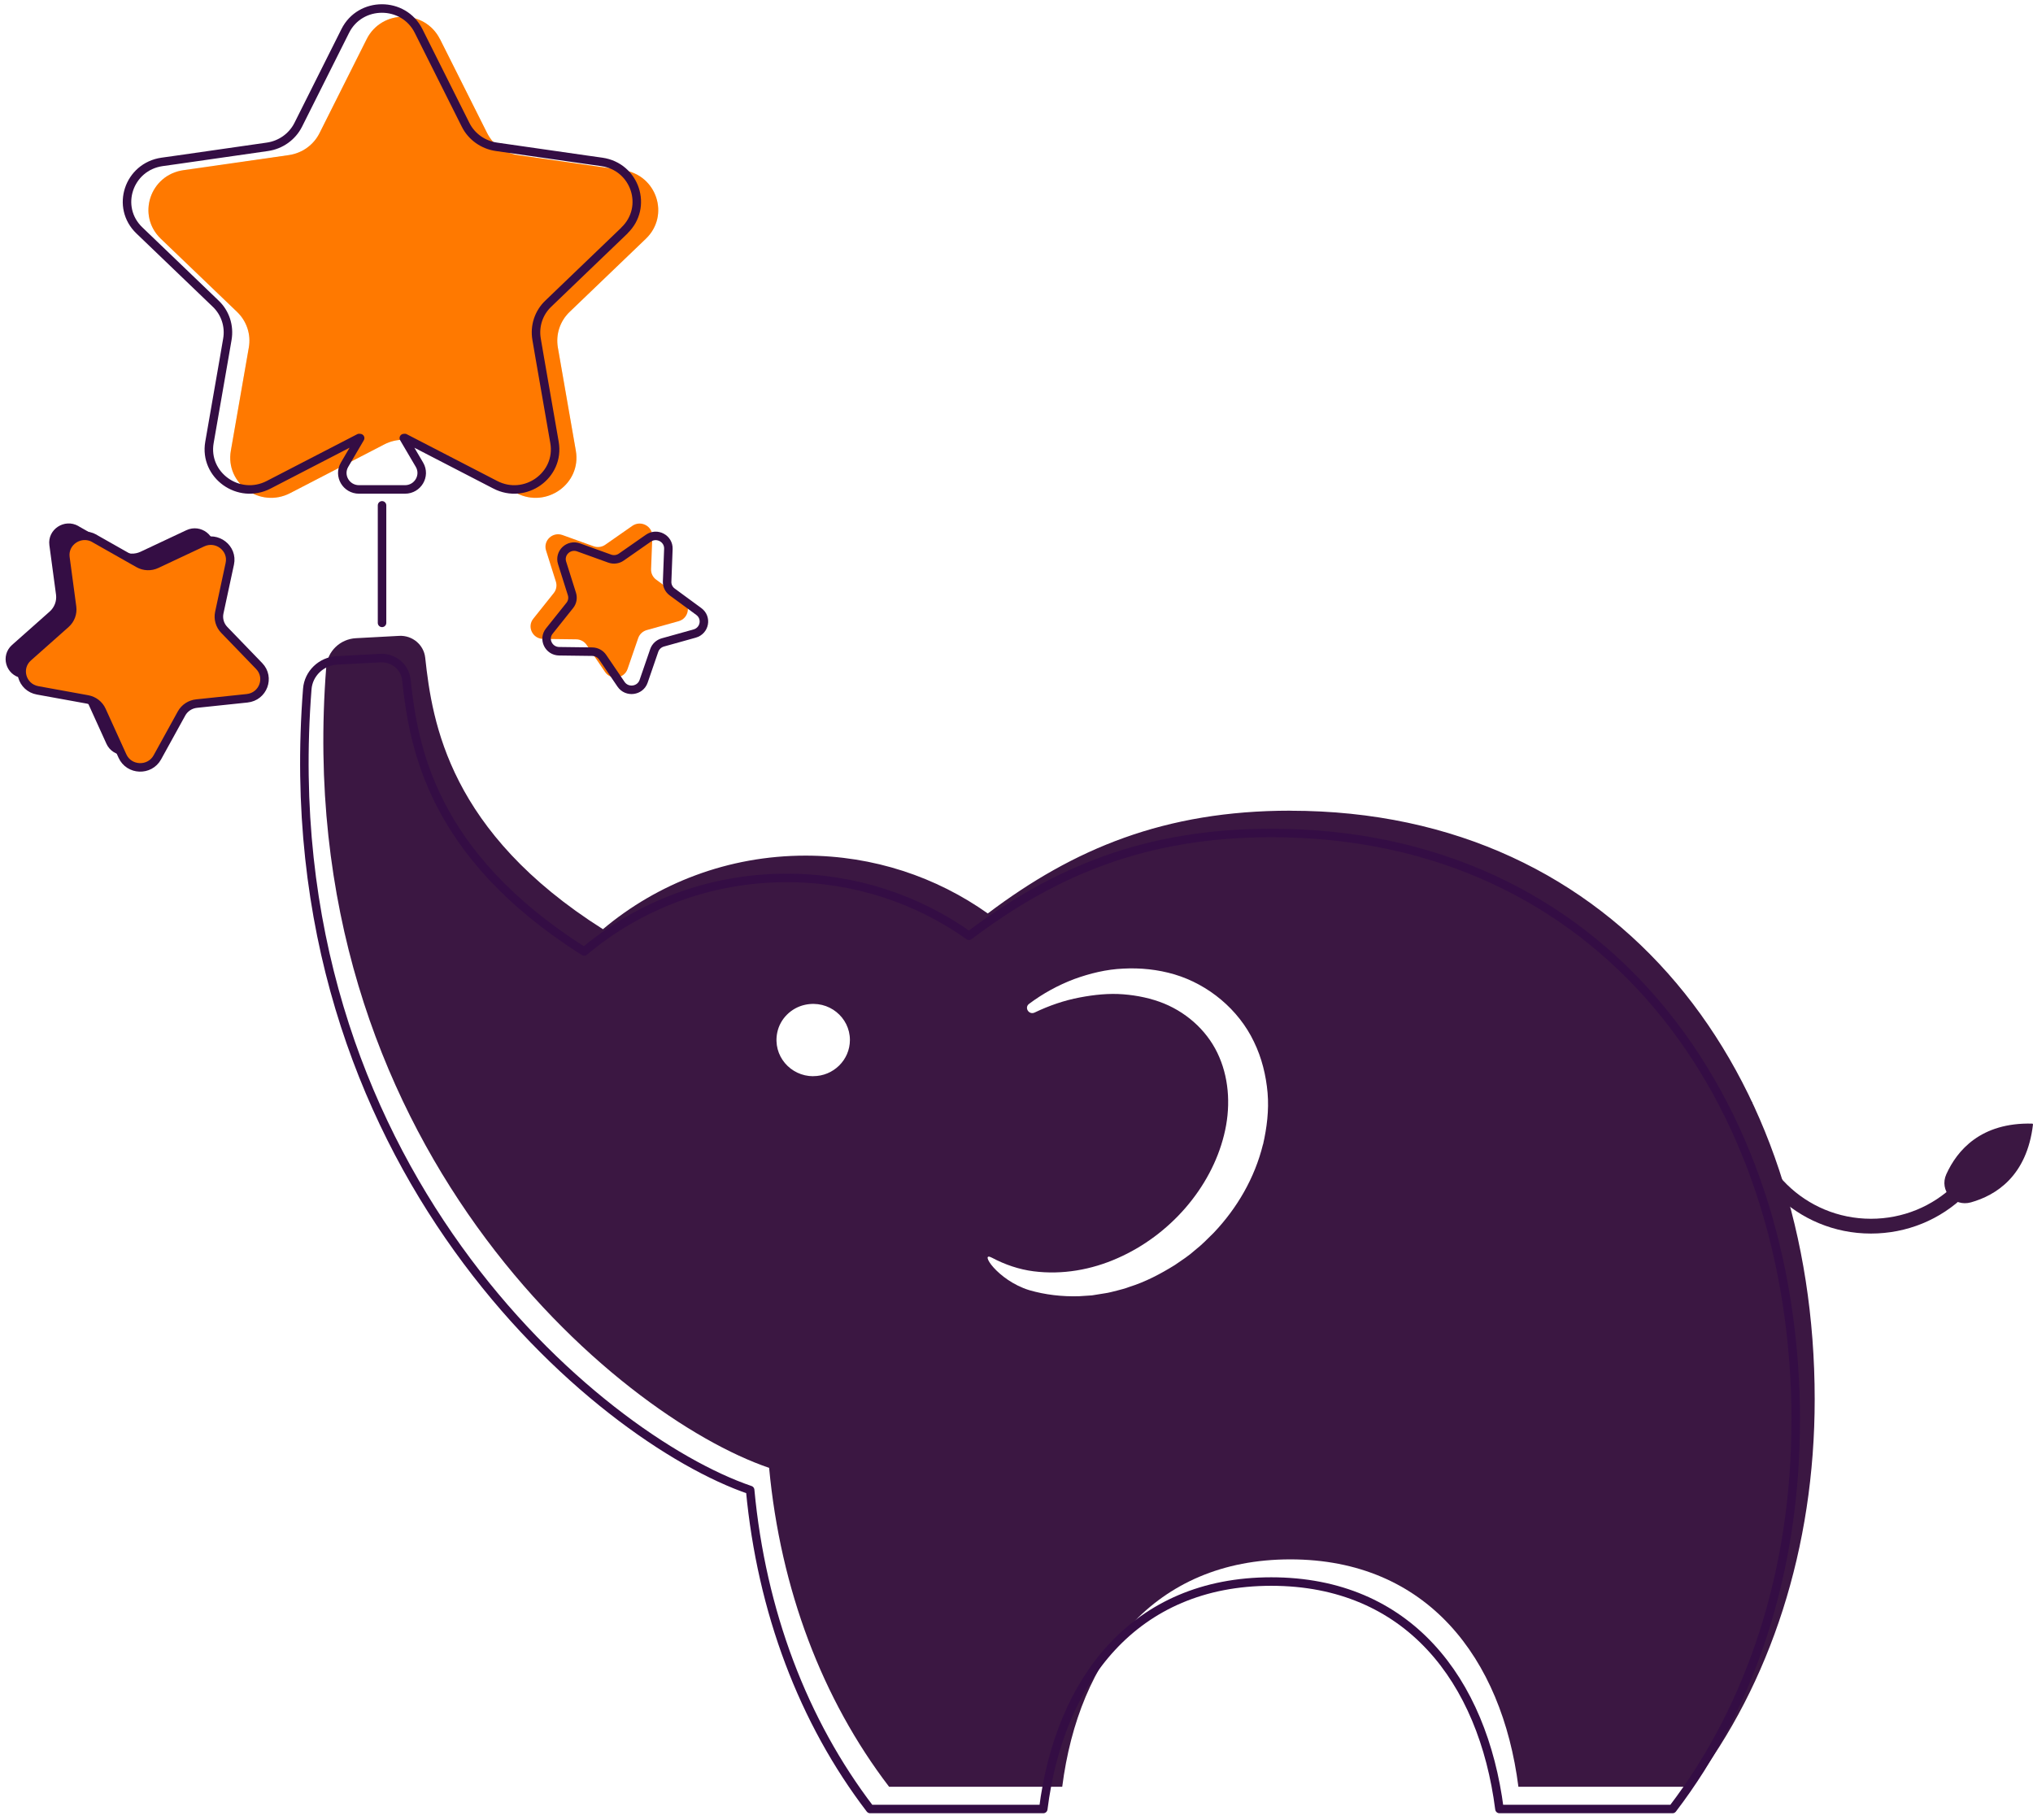 <svg width="239" height="214" viewBox="0 0 239 214" fill="none" xmlns="http://www.w3.org/2000/svg">
<path d="M51.727 4.601L57.269 15.646C57.971 17.041 59.323 18.008 60.881 18.233L73.266 20.006C77.207 20.566 78.779 25.332 75.927 28.066L66.964 36.665C65.83 37.752 65.319 39.314 65.582 40.849L67.695 52.988C68.367 56.85 64.251 59.794 60.727 57.971L49.651 52.238C48.254 51.517 46.58 51.517 45.183 52.238L34.107 57.971C30.583 59.794 26.466 56.85 27.139 52.988L29.252 40.849C29.523 39.314 29.003 37.752 27.87 36.665L18.907 28.066C16.055 25.332 17.627 20.566 21.568 20.006L33.953 18.233C35.518 18.008 36.87 17.041 37.565 15.646L43.107 4.601C44.869 1.089 49.958 1.089 51.72 4.601H51.727Z" fill="#F7E9A8"/>
<path d="M51.727 4.601L57.269 15.646C57.971 17.041 59.323 18.008 60.881 18.233L73.266 20.006C77.207 20.566 78.779 25.332 75.927 28.066L66.964 36.665C65.83 37.752 65.319 39.314 65.582 40.849L67.695 52.988C68.367 56.85 64.251 59.794 60.727 57.971L49.651 52.238C48.254 51.517 46.58 51.517 45.183 52.238L34.107 57.971C30.583 59.794 26.466 56.85 27.139 52.988L29.252 40.849C29.523 39.314 29.003 37.752 27.87 36.665L18.907 28.066C16.055 25.332 17.627 20.566 21.568 20.006L33.953 18.233C35.518 18.008 36.87 17.041 37.565 15.646L43.107 4.601C44.869 1.089 49.958 1.089 51.72 4.601H51.727Z" fill="#FF7900"/>
<path d="M197.953 178.702H196.973" stroke="#38CFD3" stroke-miterlimit="10"/>
<path d="M73.42 27.091L68.338 31.969L64.463 35.691C63.323 36.77 62.818 38.34 63.081 39.875L63.447 42.013L65.187 52.007C65.86 55.869 61.743 58.812 58.219 56.983L47.589 51.489C47.552 51.495 47.508 51.495 47.472 51.502L49.314 54.635C50.067 55.925 49.117 57.537 47.611 57.537H42.208C40.694 57.537 39.751 55.925 40.504 54.635L42.339 51.502C42.303 51.495 42.259 51.495 42.222 51.489L31.592 56.983C28.068 58.812 23.951 55.862 24.624 52.007L26.364 42.006L26.73 39.875C26.993 38.34 26.488 36.77 25.348 35.691L21.487 31.983L16.391 27.091C13.533 24.358 15.112 19.599 19.053 19.032L20.851 18.779L31.438 17.258C33.003 17.034 34.355 16.067 35.057 14.679L40.592 3.634C42.354 0.122 47.443 0.122 49.205 3.634L54.739 14.679C55.434 16.067 56.794 17.034 58.358 17.258L68.952 18.779L70.744 19.032C74.684 19.592 76.256 24.358 73.405 27.091H73.42Z" stroke="#340D44" stroke-linecap="round" stroke-linejoin="round"/>
<path d="M44.913 59.408V73.222" stroke="#340D44" stroke-linecap="round" stroke-linejoin="round"/>
<path d="M76.688 63.081L76.541 66.907C76.52 67.391 76.746 67.854 77.141 68.141L80.263 70.433C81.257 71.162 80.972 72.69 79.78 73.026L76.037 74.07C75.562 74.204 75.189 74.554 75.028 75.01L73.778 78.64C73.383 79.796 71.811 80 71.124 78.99L68.96 75.808C68.689 75.409 68.228 75.164 67.739 75.157L63.849 75.108C62.614 75.094 61.926 73.685 62.694 72.732L65.099 69.718C65.406 69.34 65.494 68.835 65.348 68.372L64.193 64.714C63.827 63.55 64.968 62.478 66.13 62.899L69.786 64.216C70.246 64.384 70.766 64.314 71.16 64.034L74.334 61.819C75.342 61.118 76.732 61.854 76.688 63.074V63.081Z" fill="#FF7900"/>
<path d="M9.226 61.854L14.395 64.784C15.046 65.155 15.843 65.183 16.523 64.861L21.904 62.331C23.615 61.525 25.523 63.004 25.128 64.826L23.893 70.573C23.739 71.295 23.951 72.052 24.47 72.592L28.579 76.846C29.888 78.198 29.047 80.441 27.161 80.638L21.224 81.261C20.478 81.338 19.813 81.773 19.455 82.425L16.611 87.583C15.704 89.223 13.284 89.132 12.509 87.429L10.075 82.067C9.767 81.387 9.139 80.904 8.4 80.771L2.537 79.705C0.672 79.369 0.007 77.07 1.418 75.816L5.849 71.884C6.404 71.386 6.682 70.65 6.587 69.914L5.805 64.09C5.556 62.24 7.574 60.908 9.219 61.84L9.226 61.854Z" fill="#340D44"/>
<path d="M151.672 95.3C136.94 95.3 126.229 99.757 116.125 107.383C110.093 103.107 102.694 100.584 94.703 100.584C85.615 100.584 77.287 103.843 70.882 109.233C52.838 97.823 50.82 85.025 49.987 77.308C49.819 75.795 48.481 74.673 46.938 74.75L41.842 75.024C39.985 75.122 38.493 76.566 38.355 78.388C33.975 134.352 72.608 166.493 90.418 172.556C91.756 186.825 96.662 199.77 104.522 210.045H124.876C126.807 194.892 135.624 183.314 151.687 183.314C167.75 183.314 176.567 194.892 178.505 210.045H198.852C208.167 197.871 213.336 181.947 213.336 164.503C213.336 126.285 190.525 95.307 151.687 95.307L151.672 95.3ZM95.602 126.516C92.926 126.516 90.806 124.105 91.376 121.372C91.705 119.767 93.014 118.47 94.637 118.12C97.43 117.517 99.916 119.599 99.916 122.255C99.916 124.603 97.978 126.509 95.602 126.509V126.516ZM148.477 134.527C147.512 138.473 145.429 142.033 142.694 144.914C141.985 145.615 141.298 146.33 140.508 146.946C139.77 147.612 138.929 148.159 138.117 148.712C136.421 149.764 134.652 150.696 132.743 151.292C132.283 151.474 131.786 151.593 131.31 151.719C130.821 151.838 130.345 151.978 129.848 152.042L128.371 152.28L126.88 152.378C124.884 152.441 122.888 152.217 120.987 151.663C117.222 150.493 115.065 147.023 116.607 147.85C118.15 148.67 119.802 149.231 121.499 149.448C124.898 149.883 128.327 149.266 131.398 147.899C137.532 145.201 142.35 139.657 143.893 133.448C144.675 130.35 144.544 127.084 143.345 124.28C142.16 121.47 139.799 119.185 136.838 117.966C135.346 117.363 133.723 117.019 132.042 116.886C130.36 116.753 128.642 116.935 126.938 117.258C125.118 117.601 123.341 118.211 121.63 119.031C120.958 119.346 120.387 118.449 120.98 118.008C122.581 116.809 124.365 115.821 126.295 115.092C128.115 114.433 130.053 113.95 132.056 113.866C134.052 113.76 136.107 113.964 138.088 114.552C142.051 115.737 145.604 118.659 147.417 122.472C148.338 124.364 148.836 126.418 149.018 128.472C149.194 130.532 148.931 132.572 148.485 134.541L148.477 134.527Z" fill="#3B1742"/>
<path d="M219.938 145.012C211.259 145.012 204.204 138.066 204.204 129.53H205.973C205.973 137.106 212.239 143.274 219.945 143.274C223.674 143.274 227.183 141.844 229.823 139.251L231.073 140.477C228.105 143.4 224.149 145.012 219.945 145.012H219.938Z" fill="#3B1742"/>
<path d="M238.903 132.088C238.903 132.088 238.962 132.109 238.977 132.116C238.977 132.137 238.991 132.158 238.998 132.193C238.282 138.263 234.641 140.519 231.702 141.346C229.669 141.914 227.951 139.945 228.807 138.045C230.071 135.249 232.85 131.934 238.911 132.088H238.903Z" fill="#3B1742"/>
<path d="M78.574 64.532L78.428 68.358C78.406 68.842 78.632 69.305 79.027 69.592L82.149 71.884C83.144 72.613 82.858 74.141 81.667 74.477L77.923 75.521C77.448 75.654 77.075 76.005 76.914 76.46L75.664 80.091C75.269 81.247 73.697 81.451 73.01 80.441L70.846 77.259C70.575 76.86 70.115 76.615 69.625 76.608L65.735 76.558C64.5 76.544 63.812 75.136 64.58 74.183L66.986 71.169C67.293 70.79 67.38 70.286 67.234 69.823L66.079 66.165C65.713 65.001 66.854 63.929 68.016 64.349L71.672 65.667C72.133 65.835 72.652 65.765 73.047 65.485L76.22 63.27C77.229 62.569 78.618 63.305 78.574 64.525V64.532Z" stroke="#340D44" stroke-linecap="round" stroke-linejoin="round"/>
<path d="M11.113 63.305L16.282 66.234C16.933 66.606 17.729 66.634 18.409 66.312L23.791 63.782C25.501 62.975 27.41 64.454 27.015 66.276L25.779 72.024C25.626 72.746 25.838 73.502 26.357 74.042L30.466 78.296C31.774 79.649 30.934 81.892 29.047 82.088L23.11 82.712C22.365 82.789 21.7 83.223 21.341 83.875L18.497 89.034C17.59 90.674 15.171 90.582 14.396 88.879L11.961 83.518C11.654 82.838 11.025 82.354 10.287 82.221L4.423 81.156C2.558 80.82 1.893 78.521 3.304 77.266L7.735 73.334C8.291 72.837 8.568 72.101 8.473 71.365L7.691 65.541C7.442 63.69 9.46 62.359 11.105 63.291L11.113 63.305Z" fill="#FF7900" stroke="#340D44" stroke-linecap="round" stroke-linejoin="round"/>
<path d="M211.099 167.11C211.099 184.554 205.93 200.485 196.622 212.659H176.275C174.33 197.499 165.52 185.921 149.45 185.921C133.38 185.921 124.569 197.499 122.647 212.659H102.292C94.425 202.377 89.526 189.439 88.188 175.163C70.378 169.1 31.745 136.966 36.125 80.995C36.264 79.18 37.762 77.736 39.62 77.631L44.723 77.364C46.273 77.287 47.611 78.409 47.772 79.922C48.612 87.639 50.623 100.437 68.675 111.854C75.079 106.464 83.407 103.205 92.495 103.205C100.493 103.205 107.892 105.728 113.917 110.004C124.021 102.378 134.732 97.921 149.464 97.921C188.302 97.921 211.113 128.892 211.113 167.11H211.099Z" stroke="#340D44" stroke-linecap="round" stroke-linejoin="round"/>
</svg>

